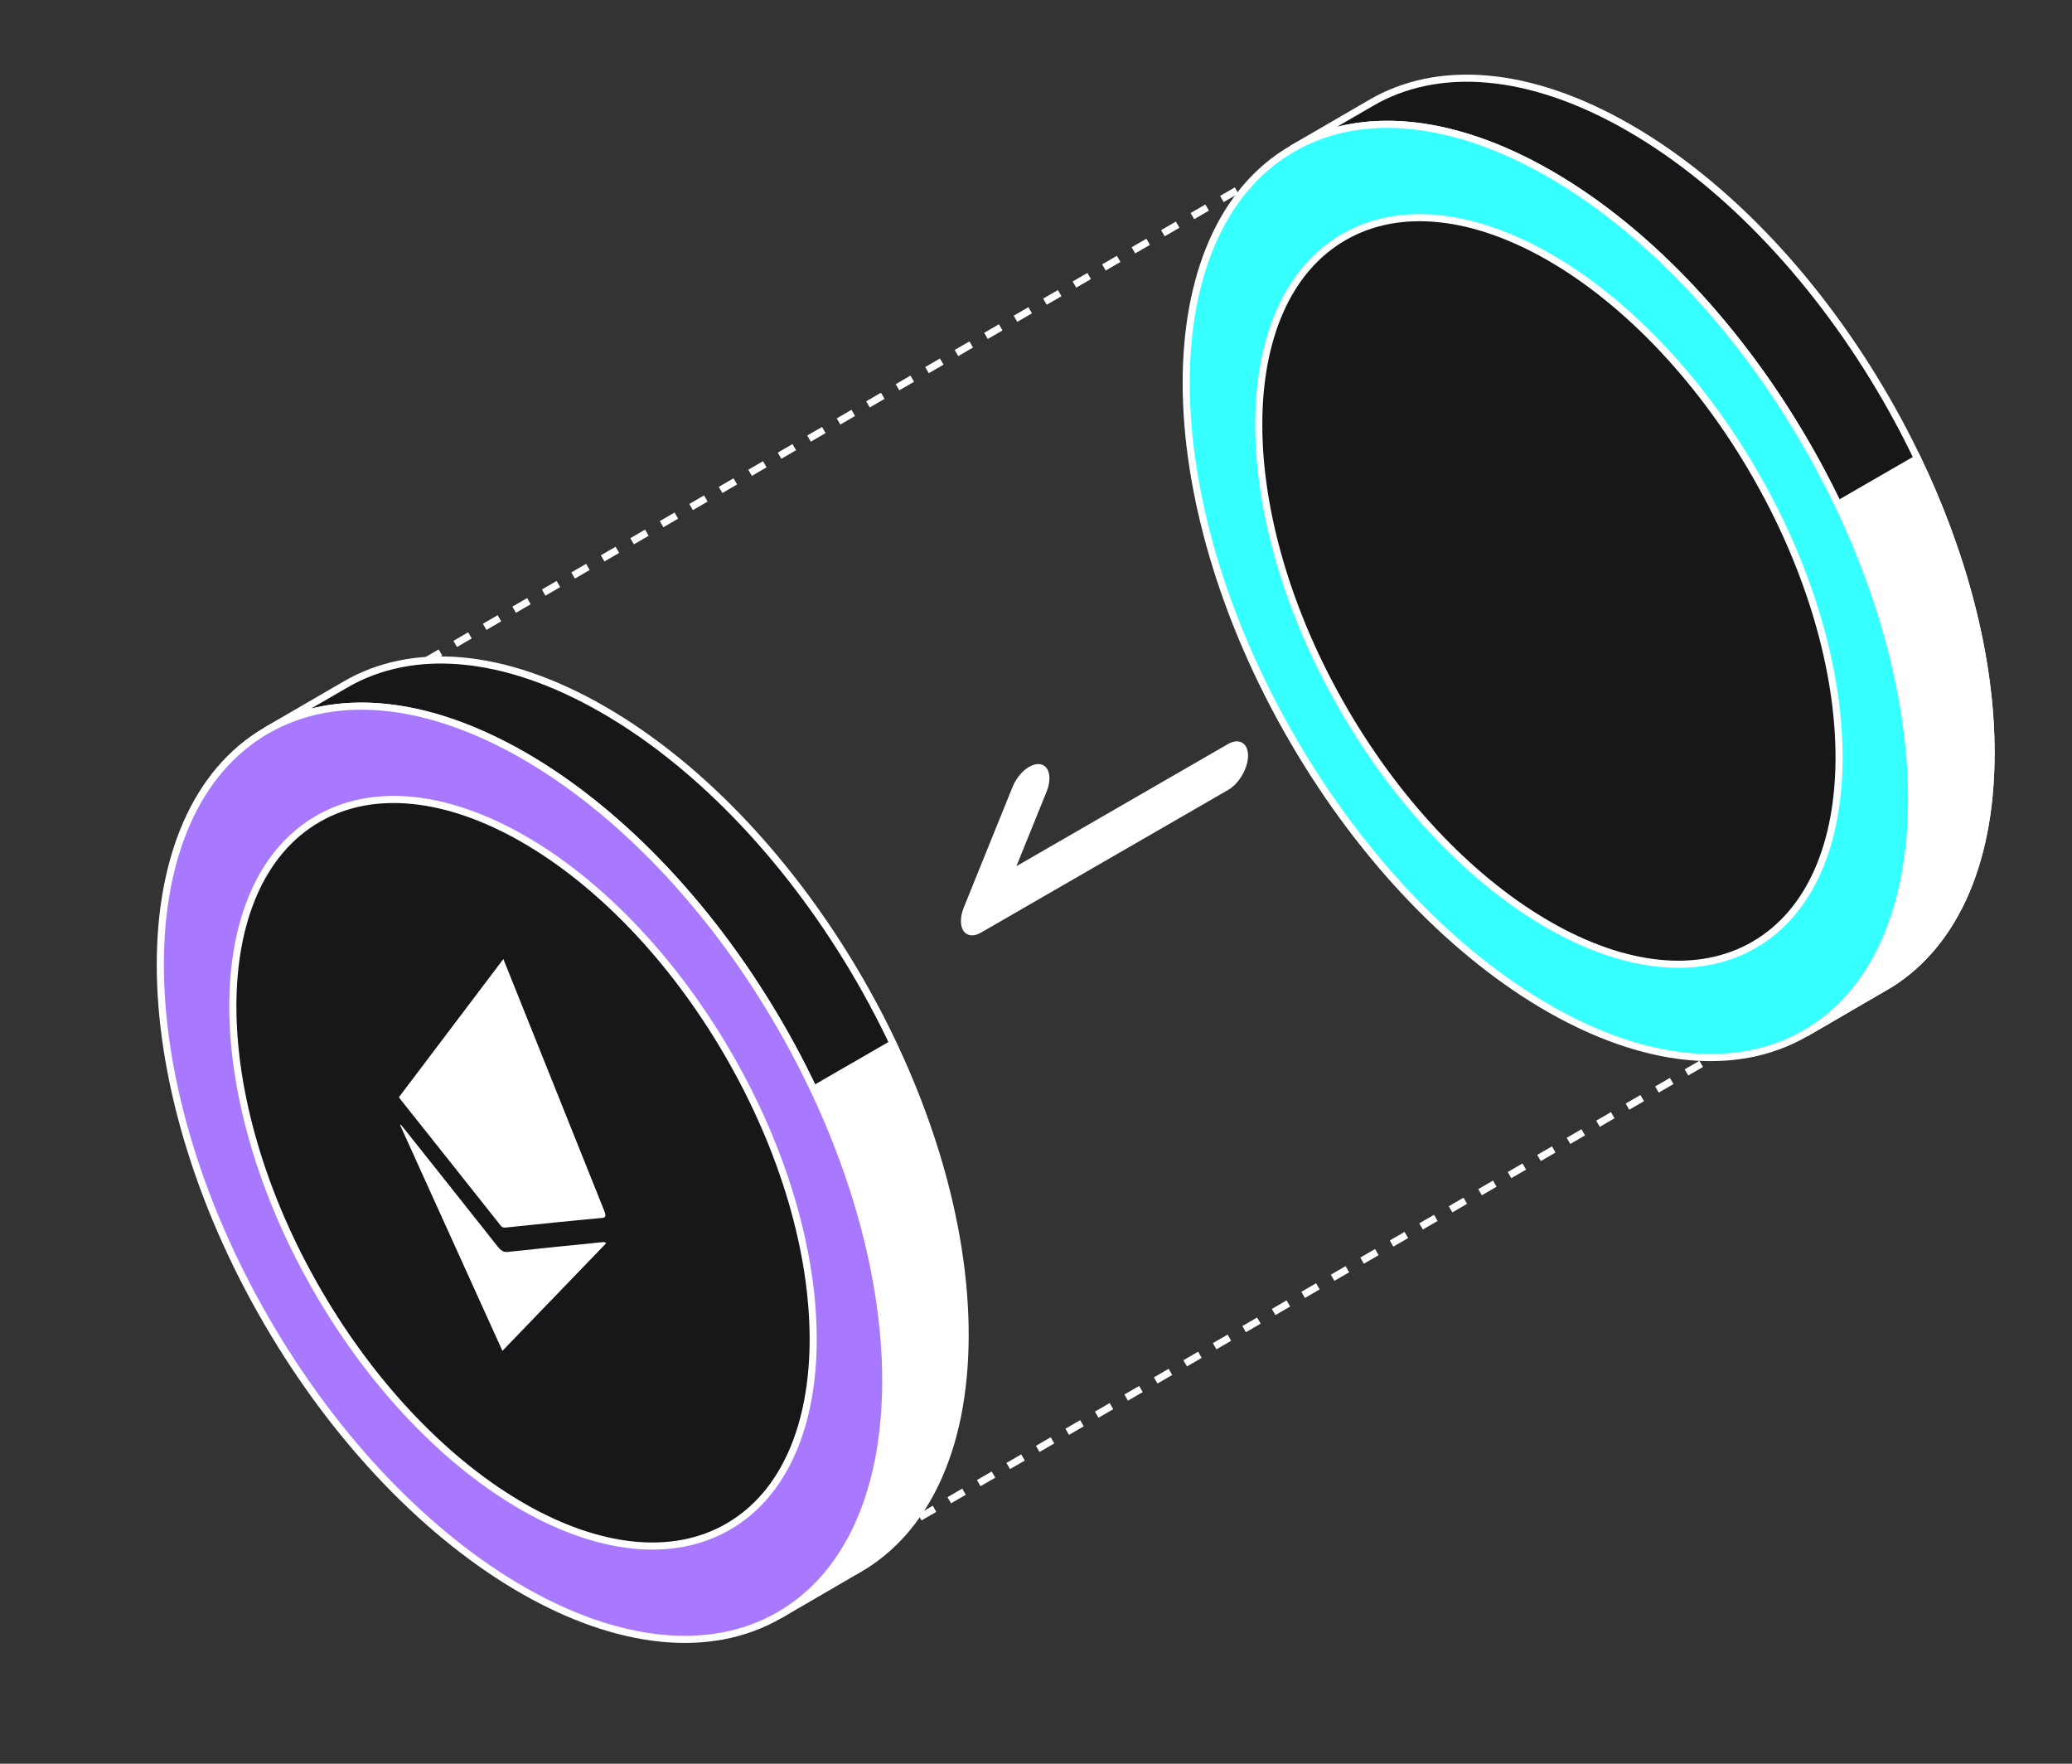 <svg width="141" height="120" viewBox="0 0 141 120" fill="none" xmlns="http://www.w3.org/2000/svg">
<rect x="0" y="0" width="141" height="120" fill="#333333" stroke="none"/>
<path d="M62.591 103.238L125.889 66.51M92.179 8.3L28.881 45.028" stroke="white" stroke-width="0.484" stroke-dasharray="1.16 1.16"/>
<path d="M23.513 46.571L18.111 49.706C22.6 47.101 28.819 47.471 35.676 51.429C49.307 59.295 60.321 78.373 60.276 94.041C60.25 101.816 57.51 107.291 53.087 109.867L58.475 106.734V106.74C62.906 104.161 65.658 98.689 65.677 90.906C65.722 75.238 54.708 56.167 41.077 48.295C34.214 44.33 28.001 43.959 23.513 46.571Z" fill="#17171A" stroke="white" stroke-width="0.484"/>
<path d="M60.667 70.776L55.26 73.897C58.424 80.506 60.295 87.565 60.277 94.041C60.251 101.816 57.511 107.291 53.088 109.868L58.476 106.734V106.74C62.907 104.161 65.659 98.689 65.678 90.906C65.697 84.434 63.828 77.38 60.667 70.776Z" fill="white"/>
<path d="M53.072 109.873C62.697 104.28 62.674 86.279 53.02 69.666C43.367 53.053 27.738 44.12 18.113 49.712C8.488 55.305 8.511 73.307 18.165 89.92C27.818 106.533 43.447 115.466 53.072 109.873Z" fill="#A878FF" stroke="white" stroke-width="0.484"/>
<path d="M49.575 103.857C57.275 99.382 57.257 84.981 49.534 71.691C41.811 58.401 29.308 51.254 21.608 55.728C13.908 60.202 13.927 74.604 21.649 87.894C29.372 101.184 41.875 108.331 49.575 103.857Z" fill="#17171A" stroke="white" stroke-width="0.484"/>
<path d="M41.194 84.547C41.194 84.547 41.232 84.573 41.251 84.585C38.902 87.018 36.552 89.457 34.19 91.909C31.859 86.763 29.542 81.661 27.23 76.553L27.269 76.515C27.364 76.63 27.46 76.745 27.556 76.86C29.65 79.503 31.751 82.127 33.839 84.777C33.966 84.943 34.075 85.045 34.183 85.109C34.298 85.179 34.413 85.192 34.554 85.179C36.718 84.943 38.889 84.726 41.06 84.509C41.098 84.509 41.136 84.509 41.2 84.541L41.194 84.547Z" fill="white"/>
<path d="M34.029 83.334C31.794 80.505 29.547 77.69 27.306 74.868C27.255 74.804 27.217 74.746 27.146 74.651C29.509 71.529 31.871 68.406 34.253 65.252C34.738 66.459 35.204 67.621 35.67 68.783C37.477 73.297 39.284 77.811 41.097 82.325C41.269 82.753 41.225 82.849 40.944 82.868C38.76 83.066 36.589 83.296 34.419 83.519C34.336 83.525 34.265 83.532 34.182 83.487C34.131 83.462 34.08 83.41 34.016 83.334H34.029Z" fill="white"/>
<path d="M93.327 6.986L87.926 10.121C92.414 7.516 98.633 7.886 105.49 11.845C119.121 19.71 130.135 38.788 130.09 54.456C130.065 62.231 127.325 67.706 122.902 70.282L128.29 67.149V67.155C132.721 64.576 135.473 59.104 135.492 51.321C135.536 35.653 124.523 16.582 110.892 8.71C104.028 4.745 97.816 4.375 93.327 6.986Z" fill="#17171A" stroke="white" stroke-width="0.484"/>
<path d="M130.481 31.19L125.075 34.312C128.239 40.921 130.11 47.98 130.091 54.456C130.066 62.231 127.326 67.706 122.902 70.282L128.291 67.148V67.155C132.722 64.575 135.473 59.104 135.493 51.321C135.511 44.848 133.642 37.795 130.481 31.19Z" fill="white" stroke="white" stroke-width="0.484"/>
<path d="M122.884 70.288C132.509 64.695 132.486 46.693 122.833 30.081C113.179 13.467 97.551 4.534 87.926 10.127C78.301 15.72 78.324 33.721 87.977 50.334C97.631 66.947 113.259 75.881 122.884 70.288Z" fill="#36FFFF" stroke="white" stroke-width="0.484"/>
<path d="M119.387 64.272C127.087 59.798 127.069 45.397 119.346 32.106C111.624 18.816 99.121 11.669 91.421 16.144C83.721 20.618 83.739 35.019 91.462 48.309C99.185 61.6 111.687 68.747 119.387 64.272Z" fill="#17171A" stroke="white" stroke-width="0.484"/>
<path d="M70.047 52.163C69.587 52.431 69.137 52.949 68.888 53.581L65.584 61.75C65.335 62.372 65.326 62.985 65.565 63.34C65.814 63.694 66.264 63.742 66.752 63.455L83.579 53.743C84.326 53.312 84.93 52.259 84.93 51.407C84.93 50.554 84.317 50.19 83.57 50.621L69.166 58.934L71.215 53.877C71.608 52.91 71.397 52.068 70.756 51.991C70.535 51.962 70.286 52.029 70.047 52.173V52.163Z" fill="white"/>
</svg>
